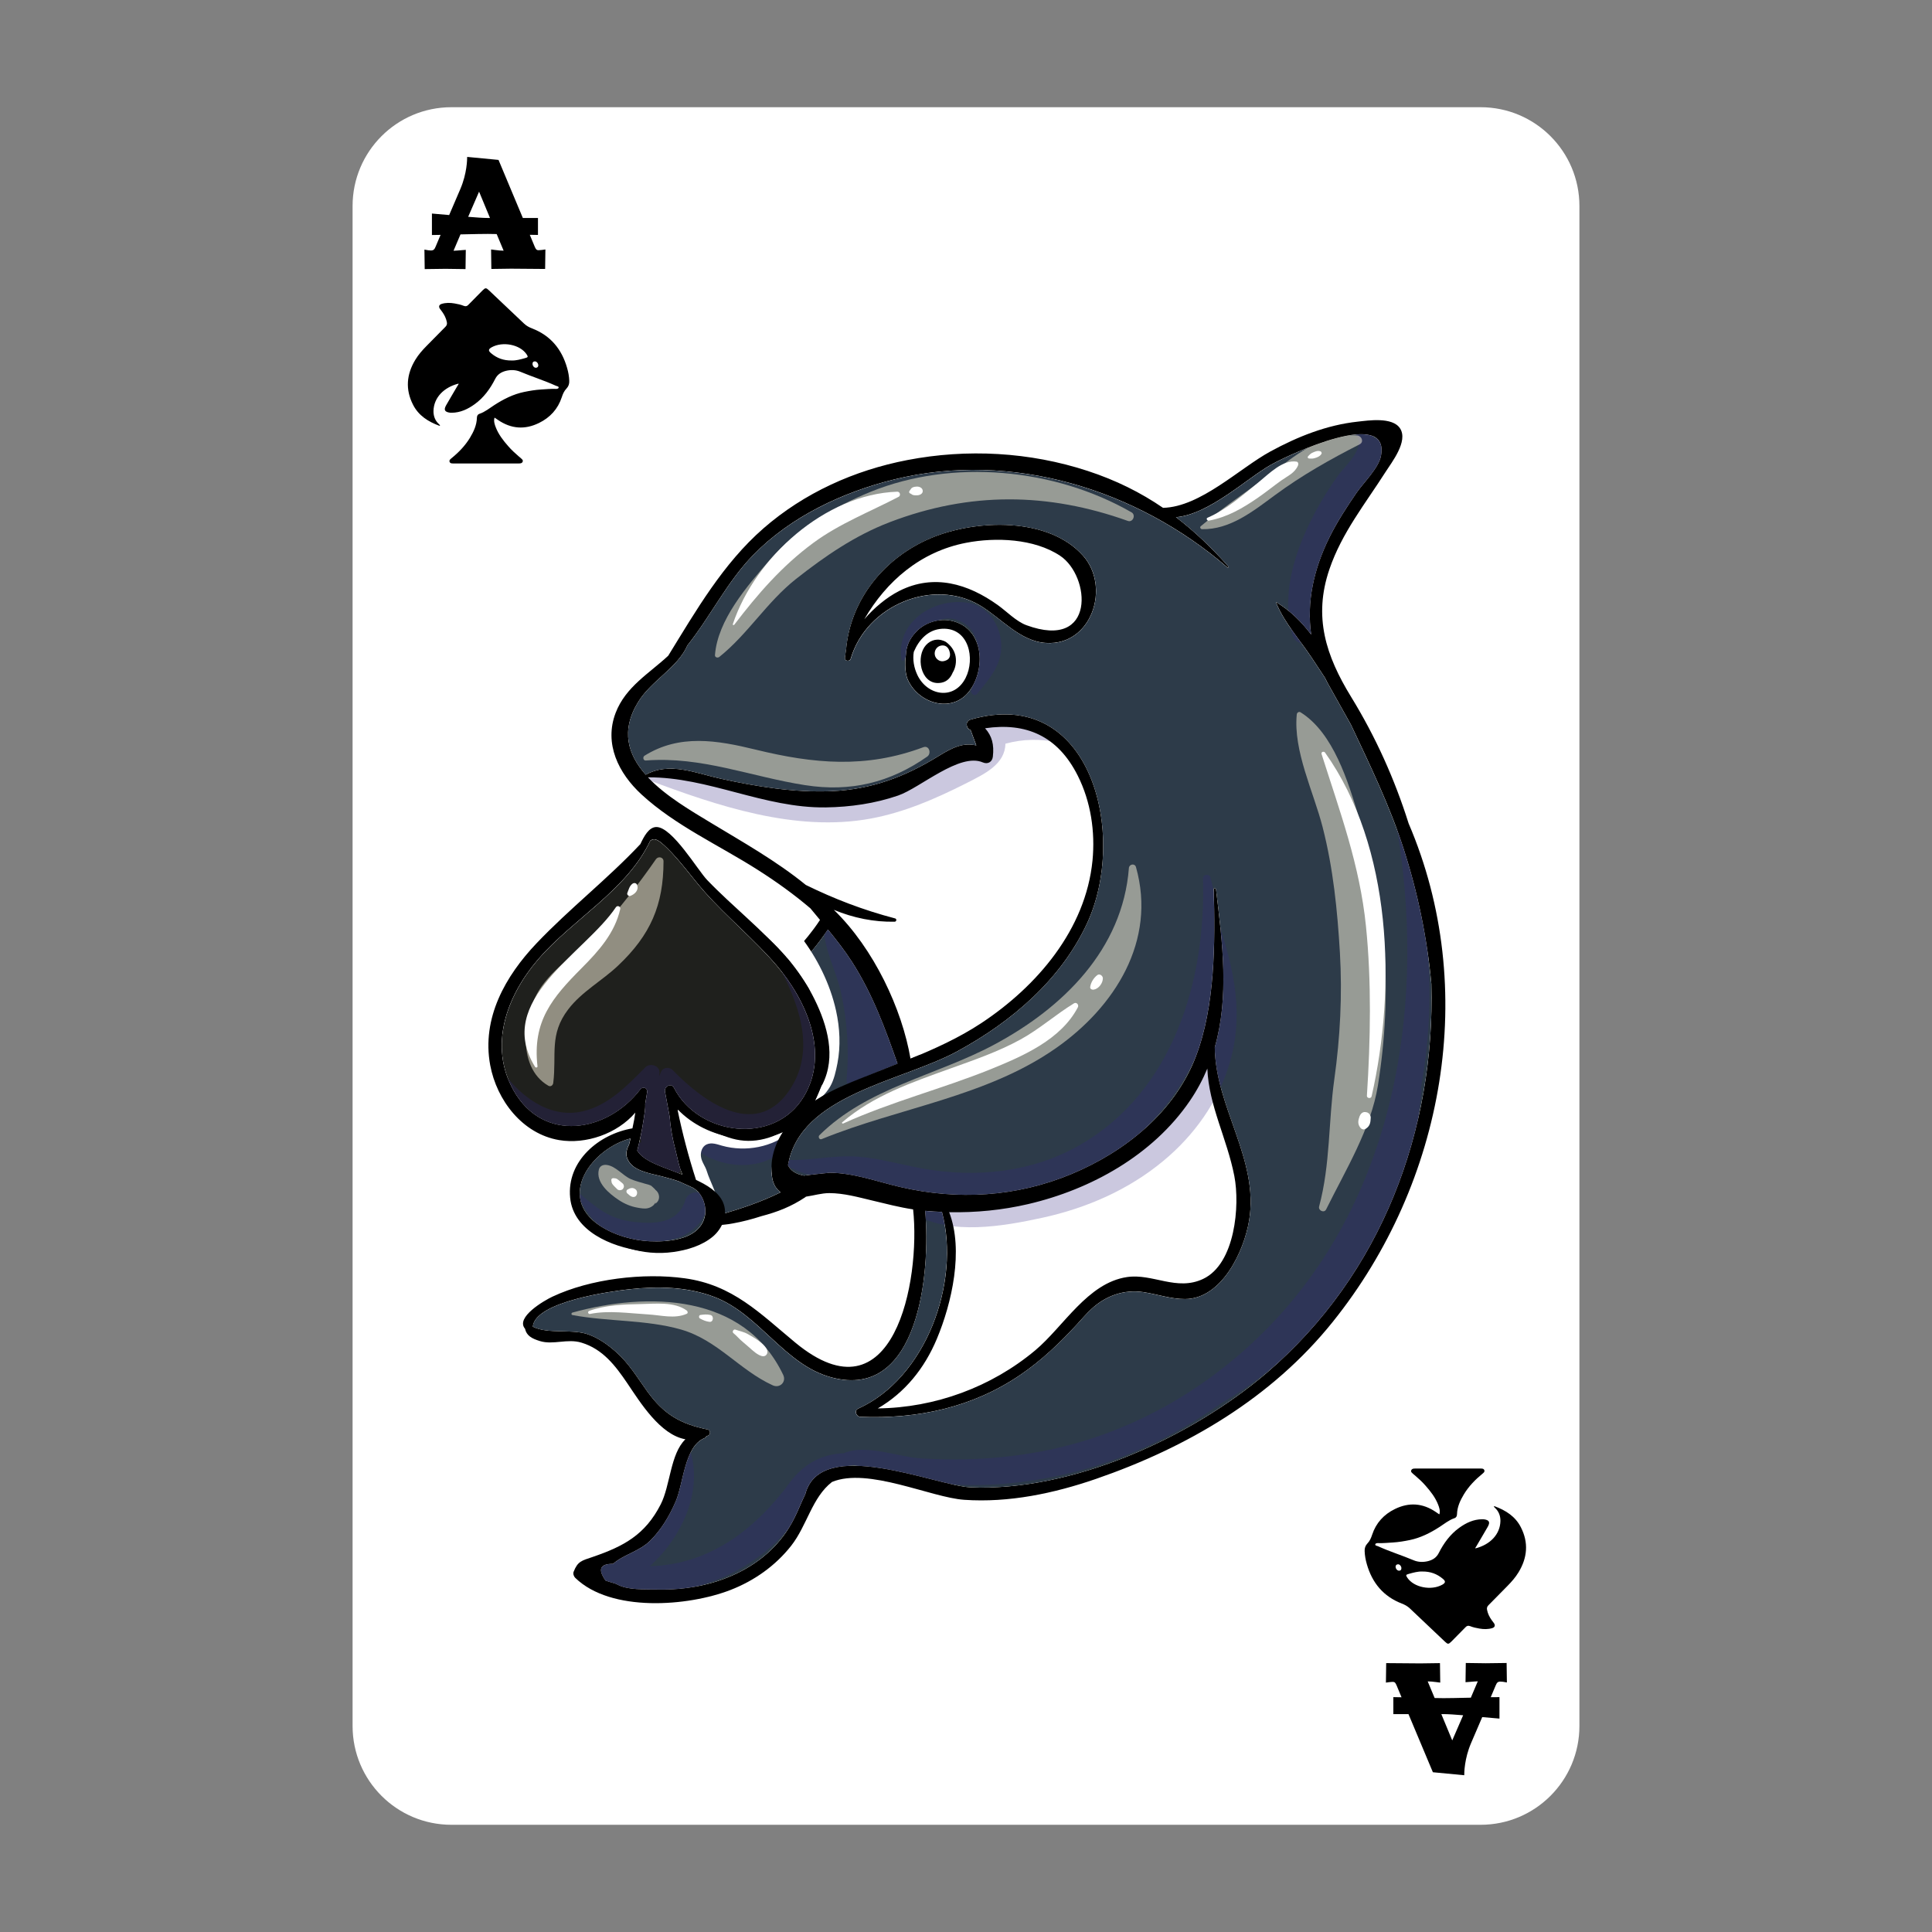 <?xml version="1.0" encoding="utf-8"?>
<!-- Generator: Adobe Illustrator 24.0.1, SVG Export Plug-In . SVG Version: 6.00 Build 0)  -->
<svg version="1.1" xmlns="http://www.w3.org/2000/svg" xmlns:xlink="http://www.w3.org/1999/xlink" x="0px" y="0px"
	 viewBox="0 0 283.46 283.46" style="enable-background:new 0 0 283.46 283.46;" xml:space="preserve">
<rect x="0" y="0" width="283.46" height="283.46" fill="#808080" stroke="none"/>
<style type="text/css">
	.st0{fill:#DBDDD9;}
	.st1{fill:#FFFFFF;}
	.st2{fill:none;stroke:#000000;stroke-width:3;stroke-miterlimit:10;}
	.st3{fill:#E30613;}
	.st4{fill:#894F28;}
	.st5{fill:#3E2215;}
	.st6{fill:#DEB27E;}
	.st7{opacity:0.25;fill:#312783;}
	.st8{opacity:0.53;fill:#F5F0DA;}
	.st9{fill:none;}
	.st10{fill:#EB941E;}
	.st11{fill:#1F201D;}
	.st12{fill:#E2E0DB;}
	.st13{fill:#B7B6B0;}
	.st14{fill:#2FAC66;}
	.st15{fill:#312783;}
	.st16{fill:#E94D2A;}
	.st17{fill:#F5EA61;}
	.st18{fill:#1D71B8;}
	.st19{fill:#2D3B49;}
</style>
<g id="bg">
</g>
<g id="CUT">
</g>
<g id="BACK">
</g>
<g id="ILLUSTRATION">
</g>
<g id="SYMBOLS">
	<g>
		<path class="st1" d="M217.23,267.73h-151c-8.01,0-14.5-6.49-14.5-14.5v-223c0-8.01,6.49-14.5,14.5-14.5h151
			c8.01,0,14.5,6.49,14.5,14.5v223C231.73,261.24,225.24,267.73,217.23,267.73z"/>
		<g>
			<g>
				<g>
					<path class="st19" d="M99.54,163.2c0.32,1.76,0.64,3.52,0.94,5.28c0.51,1.58,1.39,3.19,1.65,4.78c2.03,1.07,3.54,2.53,3.41,5
						c3.15-0.92,6.09-1.89,9-3.33c-2.1-1.49-1.43-5.02,0.14-7.95c0.14-0.29,0.31-0.56,0.48-0.84c-0.5,0.27-1.01,0.52-1.57,0.71
						C108.81,168.55,102.94,166.92,99.54,163.2z"/>
					<path class="st19" d="M119.56,161.72c0.61-0.42,1.23-0.8,1.86-1.13c3.33-1.75,6.81-3.11,10.27-4.51
						c-1.82-5.22-3.66-10.23-6.66-14.92c-1.08-1.69-2.31-3.26-3.57-4.8c-1.36,2.02-2.97,4.09-4.85,5.61
						c1.77,2.29,3.21,4.79,4.05,7.67C121.83,153.59,121.53,158.17,119.56,161.72z"/>
					<path class="st11" d="M94.94,160.27c-0.09,0.57-0.19,1.14-0.28,1.71c0.04,0.76-0.13,1.56-0.24,2.33
						c-0.22,1.52-0.55,3.03-0.93,4.52c0.98,1.65,3.92,2.45,6.66,3.54c-0.53-1.15-0.77-2.6-1.04-3.62c-0.4-1.52-0.74-3.18-0.84-4.83
						c-0.24-1.25-0.47-2.5-0.7-3.75c-0.14-0.76,0.92-1.32,1.31-0.55c3.58,7.02,14.76,8.52,19.07,1.27c3.8-6.39,0.35-14.12-3.98-19.2
						c-3.27-3.84-7.23-7.05-10.59-10.83c-1.85-2.09-3.52-4.5-5.52-6.44c-1.28-1.24-1.82-1.52-2.46-1.06
						c-3.41,7.27-11.39,11.5-16.5,17.47c-4.55,5.32-7.26,12.61-3.54,19.2c4.36,7.72,13.72,6.16,18.58-0.15
						C94.33,159.36,95.04,159.64,94.94,160.27z"/>
					<path class="st1" d="M131.26,135.21c-2.99,0.06-6.08-0.55-8.93-1.74c5.89,5.71,10.01,14.57,11.25,21.85
						c3.56-1.47,7.08-3.05,10.37-5.22c8.2-5.41,15.34-13.73,16.33-23.86c0.42-4.23-0.24-8.63-2.16-12.45
						c-2.95-5.88-7.64-7.84-13.6-6.96c0.99,1.12,1.34,2.38,1.14,4.17c-0.09,0.78-0.75,1.16-1.47,0.84c-3.4-1.47-9.2,3.75-12.43,4.86
						c-3.4,1.17-7.02,1.69-10.61,1.74c-9.06,0.13-17.22-4.46-26.09-4.41c2.58,2.75,6.39,4.95,9.36,6.75
						c4.48,2.71,9.5,5.53,13.8,9.04c4.2,2.07,8.41,3.69,13.1,4.9C131.6,134.81,131.53,135.21,131.26,135.21z"/>
					<path class="st19" d="M101.34,174.12c-0.57-0.26-1.14-0.52-1.72-0.78c-0.73-0.27-1.49-0.45-2.24-0.67
						c-1.42-0.4-3.83-0.7-4.88-1.93c-0.86-1-0.69-1.9-0.21-2.84c0.07-0.29,0.14-0.58,0.21-0.87c-5.61,1.44-11.01,8.57-4.46,12.84
						c2.08,1.36,4.78,2.13,7.26,2.25c1.38,0.07,2.84-0.02,4.19-0.33c1.78-0.41,3.47-1.38,3.9-3.31c0.02-0.08,0.03-0.15,0.04-0.23
						C103.69,176.65,102.88,174.73,101.34,174.12z"/>
					<path class="st19" d="M210.01,144.37c-0.62-6.78-2.01-13.49-4.11-19.95c-2.04-6.28-4.9-12.15-7.68-18.07
						c-1.12-2.02-2.27-4.04-3.41-6.09c-0.16-0.28-0.29-0.56-0.43-0.84c-0.64-0.96-1.28-1.93-1.91-2.89
						c-1.76-2.67-4.01-5.11-5.23-8.08c-0.02-0.04,0.04-0.07,0.07-0.05c1.95,1.16,3.62,2.82,5.07,4.73
						c-0.68-4.76,0.37-9.59,2.66-14.25c1.13-2.3,2.53-4.44,3.98-6.55c1-1.45,3.23-3.62,3.58-5.36c1.47-7.25-13.35-0.33-16.1,1.21
						c-3.51,1.96-9.08,7.31-13.97,7.71c2.71,2.07,5.24,4.47,7.68,7.23c0.08,0.09-0.04,0.21-0.13,0.13
						C166.8,71.8,148.4,66.1,131.18,70.35c-7.56,1.87-15.21,5.48-20.7,11.11c-3.8,3.91-6.25,8.99-9.63,13.23
						c-1.43,3.28-5.27,5.14-7.21,8.28c-2.64,4.27-1.49,7.79,1.09,10.71c3.5-1.93,7.24-0.25,10.99,0.58
						c5.28,1.17,10.81,2.06,16.24,1.83c5.91-0.25,10.79-2.08,15.77-5.17c2.08-1.29,3.62-1.97,5.51-1.54
						c-0.27-0.74-0.54-1.47-0.82-2.21c-0.02-0.02-0.03-0.05-0.05-0.07c-0.65-0.22-0.8-1.27,0.02-1.51
						c17.84-5.16,23.06,17.02,17.1,29.87c-3.86,8.31-11.11,14.47-19.02,18.78c-8.19,4.45-23.09,6.34-24.87,16.73
						c0.35,0.75,1.09,1.31,2.41,1.54c-0.26-0.05,3.87-0.44,3.68-0.44c3.55,0.03,6.92,1.29,10.34,2.09c8.5,1.98,17.09,1.47,25.18-1.9
						c7.88-3.28,15.1-9.06,18.23-17.22c2.85-7.4,2.85-16.7,2.63-24.55c-0.01-0.22,0.3-0.2,0.33,0c0.97,7.9,1.94,15.77-0.18,23.17
						c0.07,8.78,6.52,16.47,5.04,25.4c-0.75,4.54-4.01,11.51-9.4,11.54c-2.06,0.01-4.04-0.7-6.08-1.01
						c-2.88-0.44-5.57,0.53-7.68,2.49c-0.75,0.7-1.41,1.49-2.11,2.24c-2.54,2.74-5.22,5.31-8.32,7.42
						c-7.03,4.78-15.07,6.49-23.46,6.14c-0.58-0.02-0.94-0.91-0.32-1.19c9.92-4.46,15.07-18.48,12.31-28.87
						c-0.83-0.03-1.65-0.08-2.47-0.16c0.81,8.99-0.91,27.86-13.73,24.44c-6.93-1.85-10.57-9.29-17.23-11.82
						c-3.96-1.5-8.35-1.57-12.5-1.11c-2.45,0.27-13.78,1.78-14.11,5.49c2.26,1.15,5.82,0.26,8.21,1.16c1.5,0.57,2.77,1.46,3.96,2.51
						c1.92,1.69,3.14,3.77,4.63,5.83c2.41,3.34,4.83,4.76,8.86,5.59c0.39,0.08,0.46,0.68,0.11,0.86c-0.11,0.06-0.21,0.09-0.32,0.14
						c-0.06,0.11-0.15,0.21-0.27,0.26c-2.93,1.2-3.07,6.64-4.21,9.28c-0.9,2.09-2.09,4.11-3.71,5.73c-1.6,1.6-3.93,2.06-5.49,3.43
						c-1.91-0.02-2.27,0.81-1.08,2.48c0.51,0.15,1.01,0.31,1.52,0.46c1.62,0.97,4.31,0.79,6.21,0.83
						c7.92,0.17,16.25-3.04,19.95-10.45c0.6-1.21,1.07-2.44,1.61-3.52c2.24-8.65,19.19-1.24,24.23-1.02
						c14.86,0.65,32.34-7.26,43.49-16.81C202.77,186.94,210.58,165.74,210.01,144.37z M142.45,101.08
						c-2.43,3.72-7.62,2.32-9.27-1.35c-0.37-0.82-0.48-2.29-0.26-3.72c0.04-0.91,0.32-1.76,0.88-2.55c0.05-0.07,0.1-0.15,0.15-0.21
						c0.07-0.09,0.15-0.18,0.22-0.26c0.03-0.03,0.05-0.06,0.08-0.09c0.1-0.11,0.19-0.22,0.3-0.33c1.29-1.25,3.25-1.85,5.02-1.47
						C144.18,92.07,144.68,97.66,142.45,101.08z M153.5,94.34c-3.82-0.22-6.6-3.64-9.68-5.49c-6.88-4.12-16.7-0.05-19,7.8
						c-0.13,0.45-0.9,0.38-0.84-0.11c0.04-0.41,0.1-0.81,0.16-1.2c0.66-7.46,5.67-13.56,12.57-16.43
						c6.46-2.69,17.15-3.12,22.24,2.68C162.94,86.14,160.19,94.73,153.5,94.34z"/>
					<path class="st1" d="M155.51,81.52c-3.79-2.5-9.45-2.73-13.78-1.89c-6.68,1.3-11.7,5.63-14.93,11.22
						c1.4-1.64,3.26-3.22,5.13-4.16c5.07-2.56,10.1-1.06,14.46,2.08c1.29,0.93,2.7,2.4,4.2,2.95
						C160.85,95.49,160.01,84.49,155.51,81.52z"/>
					<path class="st1" d="M128.79,206.65c8.39-0.1,16.65-3.12,23.11-8.53c4.15-3.48,7.67-9.88,13.45-10.74
						c3.79-0.56,7.27,2.11,11.17,0.27c4.71-2.23,5.43-10.79,4.58-15.09c-1.08-5.5-3.76-10.37-3.96-15.77
						c-0.68,1.62-1.52,3.21-2.59,4.77c-5.43,7.93-14.48,12.96-23.69,15.11c-3.75,0.88-7.7,1.27-11.6,1.19
						c2.15,5.6,0.37,13.37-1.8,18.58C135.64,200.79,132.76,204.34,128.79,206.65z"/>
					<path class="st1" d="M138.23,92.25c-2.05,0.11-3.41,1.62-4.16,3.39c-0.19,1.14,0.02,2.34,0.52,3.38
						c1.44,3.05,5.4,3.77,7.08,0.45C143.11,96.64,142.15,92.05,138.23,92.25z M139.77,98.71c-0.29,0.71-0.8,1.3-1.63,1.46
						c-2.83,0.55-3.78-3.27-2.53-5.19c0.61-0.94,1.68-1.35,2.68-1c0.17,0.04,0.34,0.1,0.49,0.21c0.18,0.12,0.33,0.26,0.47,0.4
						c0.49,0.46,0.83,1.06,0.94,1.73C140.34,97.13,140.21,98,139.77,98.71z"/>
					<path class="st1" d="M139.58,91.08c-1.76-0.38-3.73,0.22-5.02,1.47c-0.11,0.11-0.2,0.22-0.3,0.33
						c-0.03,0.03-0.06,0.06-0.08,0.09c-0.08,0.09-0.15,0.17-0.22,0.26c-0.05,0.07-0.1,0.14-0.15,0.21
						c-0.56,0.79-0.84,1.64-0.88,2.55c-0.21,1.43-0.1,2.91,0.26,3.72c1.65,3.68,6.84,5.07,9.27,1.35
						C144.68,97.66,144.18,92.07,139.58,91.08z M141.67,99.47c-1.69,3.32-5.64,2.61-7.08-0.45c-0.49-1.04-0.71-2.24-0.52-3.38
						c0.75-1.78,2.11-3.28,4.16-3.39C142.15,92.05,143.11,96.64,141.67,99.47z"/>
					<path class="st1" d="M139.25,94.58c-0.14-0.14-0.29-0.27-0.47-0.4c-0.15-0.1-0.32-0.16-0.49-0.21c-1-0.35-2.07,0.07-2.68,1
						c-1.25,1.92-0.3,5.74,2.53,5.19c0.83-0.16,1.34-0.75,1.63-1.46c0.44-0.71,0.57-1.58,0.43-2.4
						C140.08,95.65,139.74,95.04,139.25,94.58z"/>
					<path class="st1" d="M206.67,120.81c-2.05-6.49-4.81-12.65-8.44-18.57c-3.68-6-5.57-11.71-3.18-18.72
						c1.82-5.35,5.25-9.59,8.24-14.28c0.89-1.4,3.35-4.49,2.13-6.38c-1.11-1.73-4.71-1.16-6.19-1c-4.56,0.49-8.84,2.2-12.84,4.38
						c-4.51,2.45-10.26,8.14-15.75,8.27c-3.3-2.26-6.92-4.06-11.07-5.42c-8.49-2.78-17.69-3.28-26.45-1.59
						c-7.78,1.5-15.13,4.81-21.12,10.03c-5.92,5.17-9.87,12.04-13.96,18.68c-2.8,2.6-6.24,4.55-7.71,8.37
						c-1.74,4.54,0.42,8.88,3.8,11.99c4.94,4.55,11.37,7.44,16.99,11.02c2.84,1.8,5.39,3.65,7.78,5.68c0.47,0.57,0.94,1.13,1.41,1.7
						c-0.27,0.41-0.55,0.82-0.84,1.21c-0.08,0.11-0.16,0.22-0.25,0.33c-0.43,0.57-0.88,1.14-1.35,1.68
						c-0.75,0.85-1.59,1.61-2.39,2.41c-3.54-4.14-8.03-7.63-11.73-11.49c-1.39-1.45-5.11-7.77-7.44-7.77
						c-1.12,0-1.84,1.41-2.36,2.51c-4.84,5.15-10.34,9.41-15.22,14.54c-4.59,4.82-8.08,10.99-6.81,17.88
						c0.96,5.16,4.73,10.08,10.1,11c3.93,0.67,8.55-0.93,11.19-4.03c-0.05,0.34-0.1,0.69-0.16,1.02c-0.08,0.43-0.17,0.86-0.26,1.29
						c-4.89,0.83-9.67,4.77-9.14,10.18c0.47,4.91,6.1,7.21,10.38,7.79c3.37,0.46,9.67,0.07,11.17-3.74
						c0.38-0.03,0.76-0.06,1.14-0.11c0.39-0.04,0.78-0.09,1.17-0.17c1.41-0.25,2.82-0.62,4.21-1.07c2.33-0.61,4.35-1.39,6.42-2.77
						c0.04-0.03,0.08-0.06,0.11-0.09c1.13-0.16,2.28-0.52,3.43-0.52c2.14,0.01,4.2,0.59,6.26,1.08c2,0.48,4,1,6.03,1.31
						c1.13,10.46-2.86,31.47-17.29,19.54c-5.22-4.32-9.16-8.45-16.21-9.43c-6.05-0.84-13.84,0.07-19.41,2.69
						c-1.22,0.57-5.47,3.04-4.03,4.71c0.22,0.99,0.94,1.43,2.19,1.81c1.95,0.6,4.01-0.4,6.09,0.23c3.12,0.94,4.98,3.38,6.72,5.95
						c1.92,2.84,4.83,7.57,8.53,8.23c-2.23,2.16-2.2,6.77-3.63,9.56c-2.28,4.46-5.42,6.14-9.97,7.7c-1.61,0.55-2.19,0.62-2.8,2.18
						c-0.11,0.29,0.02,0.67,0.23,0.88c5.24,5.11,16.57,4.2,22.78,1.79c3.48-1.35,6.6-3.55,8.91-6.49c2.34-2.98,3.05-7.08,5.99-9.36
						c5.28-2.19,14.52,2.29,19.41,2.62c6.55,0.45,13.14-0.94,19.3-3.06c13.42-4.63,25.81-11.89,34.76-23.05
						C211.96,173.5,217.05,145.03,206.67,120.81z M118.23,129.84c-4.3-3.51-9.32-6.33-13.8-9.04c-2.97-1.8-6.78-4-9.36-6.75
						c8.87-0.06,17.03,4.54,26.09,4.41c3.59-0.05,7.21-0.57,10.61-1.74c3.23-1.11,9.03-6.34,12.43-4.86
						c0.72,0.31,1.38-0.06,1.47-0.84c0.21-1.79-0.14-3.05-1.14-4.17c5.96-0.88,10.65,1.08,13.6,6.96c1.92,3.82,2.57,8.22,2.16,12.45
						c-1,10.12-8.14,18.45-16.33,23.86c-3.29,2.17-6.81,3.75-10.37,5.22c-1.24-7.28-5.36-16.14-11.25-21.85
						c2.85,1.19,5.94,1.81,8.93,1.74c0.27-0.01,0.33-0.41,0.06-0.48C126.64,133.52,122.43,131.9,118.23,129.84z M121.47,136.37
						c1.26,1.54,2.49,3.11,3.57,4.8c3,4.7,4.83,9.71,6.66,14.92c-3.46,1.39-6.94,2.75-10.27,4.51c-0.62,0.33-1.25,0.71-1.86,1.13
						c1.97-3.55,2.26-8.14,1.11-12.08c-0.84-2.88-2.29-5.38-4.05-7.67C118.51,140.46,120.11,138.39,121.47,136.37z M75.36,160.01
						c-3.72-6.59-1.01-13.89,3.54-19.2c5.11-5.97,13.09-10.2,16.5-17.47c0.64-0.46,1.18-0.18,2.46,1.06c2,1.94,3.67,4.35,5.52,6.44
						c3.35,3.78,7.31,6.99,10.59,10.83c4.33,5.09,7.79,12.81,3.98,19.2c-4.31,7.25-15.49,5.75-19.07-1.27
						c-0.39-0.77-1.45-0.2-1.31,0.55c0.23,1.25,0.46,2.5,0.7,3.75c0.11,1.65,0.44,3.31,0.84,4.83c0.27,1.02,0.5,2.47,1.04,3.62
						c-2.74-1.09-5.68-1.89-6.66-3.54c0.38-1.49,0.71-3,0.93-4.52c0.11-0.77,0.28-1.56,0.24-2.33c0.09-0.57,0.19-1.13,0.28-1.71
						c0.1-0.63-0.61-0.91-0.99-0.42C89.09,166.17,79.72,167.72,75.36,160.01z M103.45,178.25c-0.01,0.08-0.03,0.16-0.04,0.23
						c-0.43,1.93-2.12,2.9-3.9,3.31c-1.35,0.31-2.81,0.4-4.19,0.33c-2.48-0.12-5.18-0.89-7.26-2.25c-6.55-4.28-1.15-11.4,4.46-12.84
						c-0.07,0.29-0.14,0.58-0.21,0.87c-0.48,0.93-0.65,1.83,0.21,2.84c1.05,1.23,3.46,1.53,4.88,1.93c0.75,0.21,1.51,0.39,2.24,0.67
						c0.57,0.26,1.14,0.52,1.72,0.78C102.88,174.73,103.69,176.65,103.45,178.25z M114.69,166.98c-1.57,2.93-2.24,6.46-0.14,7.95
						c-2.91,1.44-5.85,2.41-9,3.33c0.13-2.47-1.39-3.93-3.41-5c-0.26-1.6-1.14-3.21-1.65-4.78c-0.3-1.76-0.62-3.52-0.94-5.28
						c3.4,3.72,9.27,5.35,14.05,3.66c0.56-0.2,1.08-0.45,1.57-0.71C114.99,166.42,114.83,166.69,114.69,166.98z M185.87,201.41
						c-11.16,9.55-28.63,17.46-43.49,16.81c-5.03-0.22-21.98-7.63-24.23,1.02c-0.54,1.08-1,2.31-1.61,3.52
						c-3.7,7.41-12.03,10.63-19.95,10.45c-1.9-0.04-4.59,0.14-6.21-0.83c-0.51-0.15-1.01-0.31-1.52-0.46
						c-1.19-1.67-0.83-2.49,1.08-2.48c1.56-1.37,3.89-1.83,5.49-3.43c1.62-1.62,2.81-3.64,3.71-5.73c1.14-2.65,1.28-8.09,4.21-9.28
						c0.12-0.05,0.22-0.15,0.27-0.26c0.11-0.05,0.21-0.08,0.32-0.14c0.35-0.18,0.28-0.78-0.11-0.86c-4.03-0.82-6.45-2.25-8.86-5.59
						c-1.49-2.06-2.7-4.14-4.63-5.83c-1.19-1.05-2.46-1.95-3.96-2.51c-2.39-0.9-5.94-0.01-8.21-1.16
						c0.32-3.71,11.66-5.22,14.11-5.49c4.15-0.46,8.54-0.4,12.5,1.11c6.66,2.53,10.3,9.97,17.23,11.82
						c12.82,3.42,14.54-15.45,13.73-24.44c0.82,0.08,1.64,0.12,2.47,0.16c2.76,10.39-2.39,24.42-12.31,28.87
						c-0.62,0.28-0.26,1.16,0.32,1.19c8.39,0.35,16.43-1.36,23.46-6.14c3.1-2.1,5.78-4.67,8.32-7.42c0.69-0.75,1.36-1.54,2.11-2.24
						c2.1-1.96,4.8-2.93,7.68-2.49c2.03,0.31,4.02,1.02,6.08,1.01c5.39-0.03,8.65-7,9.4-11.54c1.48-8.93-4.97-16.62-5.04-25.4
						c2.12-7.4,1.14-15.27,0.18-23.17c-0.02-0.2-0.33-0.22-0.33,0c0.22,7.85,0.21,17.15-2.63,24.55
						c-3.14,8.16-10.35,13.93-18.23,17.22c-8.09,3.37-16.68,3.88-25.18,1.9c-3.42-0.8-6.78-2.06-10.34-2.09
						c0.19,0-3.94,0.4-3.68,0.44c-1.32-0.23-2.06-0.79-2.41-1.54c1.78-10.39,16.68-12.27,24.87-16.73
						c7.92-4.31,15.17-10.47,19.02-18.78c5.96-12.84,0.74-35.03-17.1-29.87c-0.82,0.24-0.67,1.29-0.02,1.51
						c0.02,0.02,0.02,0.05,0.05,0.07c0.27,0.74,0.54,1.47,0.82,2.21c-1.89-0.44-3.43,0.25-5.51,1.54
						c-4.98,3.08-9.86,4.92-15.77,5.17c-5.43,0.23-10.95-0.67-16.24-1.83c-3.75-0.83-7.49-2.51-10.99-0.58
						c-2.59-2.92-3.73-6.44-1.09-10.71c1.94-3.14,5.78-5,7.21-8.28c3.38-4.24,5.82-9.32,9.63-13.23c5.48-5.64,13.14-9.25,20.7-11.11
						c17.23-4.25,35.63,1.45,48.89,12.9c0.09,0.08,0.21-0.04,0.13-0.13c-2.45-2.77-4.97-5.16-7.68-7.23
						c4.89-0.41,10.46-5.75,13.97-7.71c2.75-1.54,17.57-8.47,16.1-1.21c-0.35,1.74-2.58,3.91-3.58,5.36
						c-1.45,2.11-2.84,4.25-3.98,6.55c-2.3,4.65-3.35,9.49-2.66,14.25c-1.45-1.91-3.13-3.56-5.07-4.73
						c-0.03-0.02-0.09,0.01-0.07,0.05c1.22,2.97,3.47,5.41,5.23,8.08c0.64,0.96,1.28,1.93,1.91,2.89c0.14,0.28,0.28,0.56,0.43,0.84
						c1.15,2.05,2.29,4.07,3.41,6.09c2.79,5.92,5.64,11.79,7.68,18.07c2.1,6.46,3.49,13.18,4.11,19.95
						C210.58,165.74,202.77,186.94,185.87,201.41z M139.26,177.85c3.9,0.08,7.84-0.31,11.6-1.19c9.21-2.15,18.26-7.18,23.69-15.11
						c1.07-1.56,1.91-3.15,2.59-4.77c0.2,5.4,2.89,10.27,3.96,15.77c0.84,4.31,0.13,12.87-4.58,15.09
						c-3.89,1.84-7.38-0.83-11.17-0.27c-5.78,0.86-9.3,7.26-13.45,10.74c-6.46,5.41-14.71,8.43-23.11,8.53
						c3.97-2.31,6.85-5.86,8.67-10.22C139.64,191.22,141.42,183.44,139.26,177.85z"/>
					<path class="st1" d="M136.71,78.91c-6.9,2.87-11.91,8.98-12.57,16.43c-0.06,0.39-0.12,0.79-0.16,1.2
						c-0.05,0.49,0.71,0.56,0.84,0.11c2.3-7.85,12.12-11.92,19-7.8c3.08,1.84,5.86,5.27,9.68,5.49c6.69,0.39,9.45-8.2,5.45-12.75
						C153.85,75.79,143.16,76.22,136.71,78.91z M150.6,91.73c-1.5-0.55-2.91-2.03-4.2-2.95c-4.37-3.14-9.4-4.64-14.46-2.08
						c-1.87,0.95-3.74,2.52-5.13,4.16c3.23-5.59,8.26-9.93,14.93-11.22c4.34-0.84,9.99-0.62,13.78,1.89
						C160.01,84.49,160.85,95.49,150.6,91.73z"/>
				</g>
				<path class="st7" d="M132.17,154.37c-2.66-5.38-4.25-10.89-7.57-15.94c-0.42-0.63-1.06-0.72-1.57-0.5
					c-0.52-0.86-1.12-1.63-1.88-2.22c-0.1-0.08-0.26-0.04-0.27,0.11c-0.1,3.28,1.79,6.54,2.5,9.76c0.94,4.26,1.22,8.47,0.83,12.81
					c-0.09,1.03,1.15,1.53,1.94,1.11c1.81-0.96,3.53-2.01,5.41-2.83C132.44,156.29,132.54,155.11,132.17,154.37z"/>
				<path class="st7" d="M114.93,142.49c-0.09-0.12-0.27-0.02-0.2,0.12c2.77,5.53,4.89,11.95,0.97,17.52
					c-5.06,7.18-12.84,1.19-17.02-3.15c-0.44-0.45-1.37-0.41-1.66,0.21c-0.1,0.23-0.2,0.46-0.31,0.69c0.02-0.15,0.03-0.29,0.05-0.44
					c0.12-1.08-1.38-1.55-2.07-0.86c-2.66,2.68-5.4,5.6-9.24,6.48c-4.98,1.14-9.46-2.46-12.07-6.37c-0.17-0.25-0.64-0.1-0.51,0.22
					c1.79,4.59,3.76,8.41,9.19,9c4.68,0.51,8.81-1.86,12.04-5.04c-0.09,1.24-0.17,2.48-0.26,3.72c-0.07,0.14-0.11,0.3-0.1,0.5
					c0.01,0.24,0.01,0.48,0.02,0.71c0.01,0.21,0.06,0.37,0.14,0.51c0.05,0.41,0.11,0.82,0.16,1.22c0.01,0.04,0.03,0.08,0.03,0.12
					c-0.22-0.06-0.44-0.09-0.71-0.08c-0.09,0-0.15,0.07-0.16,0.16c-0.07,2.36,3.38,3.88,5.2,4.54c1.22,0.44,1.91-1.01,1.5-1.95
					c-0.87-2.02-1.4-4.16-1.52-6.36c-0.07-1.23,0-2.47-0.2-3.67c3.11,4.48,8.89,7.26,14.06,5.91c-0.1,0.04-0.2,0.08-0.3,0.15
					c-2.8,1.74-6.61,0.42-9.22-1.1c-1.26-0.74-2.61-2.73-4.2-2.35c-0.11,0.03-0.14,0.17-0.07,0.25c0.7,0.7,0.96,2.53,1.6,3.41
					c0.99,1.36,2.4,2.5,3.9,3.23c3.05,1.48,6.97,1.63,9.88-0.2c1.78-1.12,0.58-3.73-1.13-3.52c1.26-0.39,2.49-1.04,3.61-1.98
					C123.31,158.26,119.31,148.53,114.93,142.49z"/>
				<path class="st7" d="M100.53,176.14c-1.06,3.4-4.52,3.46-7.48,3.14c-3.73-0.4-5.66-2.2-8.38-4.47c-0.1-0.08-0.23,0.02-0.17,0.13
					c2.19,4.55,4.67,6.85,9.76,7.22c4.17,0.3,8.24-0.81,9.6-5.1C104.53,174.94,101.19,174.02,100.53,176.14z"/>
				<path class="st7" d="M178.92,135.73c-0.24-2.29-0.69-4.61-1.33-6.99c-0.16-0.6-1.11-0.49-1.09,0.15
					c0.46,14.9-4.36,31.21-18.01,39.07c-7.08,4.08-15.36,4.91-23.31,3.45c-3.11-0.57-6.17-1.47-9.33-1.71
					c-3.67-0.28-7.2,0.72-10.83,0.43c-0.32-0.03-0.39,0.42-0.15,0.57c3.35,2.11,6.69,2.16,10.48,2.72
					c4.56,0.67,8.98,2.06,13.58,2.48c0.9,0.08,1.81,0.13,2.72,0.15c-2.66,0.29-5.24,0.78-7.46,1.95c-0.05,0.03-0.04,0.1,0,0.12
					c5.24,3.17,13.02,1.79,18.73,0.55c6.48-1.41,12.64-4.09,17.76-8.34c4.52-3.75,8.04-8.65,9.72-14.31
					C182.51,148.9,181.1,142.54,178.92,135.73z M166.51,168.63c-4.42,3.21-9.57,5.17-14.88,6.3c3.82-0.96,7.48-2.53,10.77-4.73
					c6.18-4.14,10.99-10.11,13.9-16.94c0.4-0.94,0.75-1.87,1.06-2.8C176.04,157.51,173,163.92,166.51,168.63z"/>
				<path class="st7" d="M208.44,159.74c2.43-12.94,1.44-26.52-3.1-39.38c-0.12-0.35-0.62-0.21-0.56,0.15
					c4.6,25.94,0.33,54.62-18.59,74.12c-8.45,8.7-19.12,15.04-30.97,17.8c-6.64,1.55-13.69,1.99-20.49,1.51
					c-2.74-0.19-7.96-2.13-10.93-0.72c-2.97,0.11-5.74,1.34-7.9,4.27c-5.26,7.15-12.02,12.08-20.55,12.3
					c4.86-4.41,8.01-11.4,5.7-17.6c-0.06-0.17-0.33-0.2-0.38,0c-1.7,7.85-4.39,13.84-12.11,17.38c-1.52,0.7-1.15,3.33,0.48,3.64
					c7.58,1.43,15.35,0.02,21.73-4.43c2.95-2.05,5.18-4.6,7.28-7.49c1.09-1.49,2.1-3.32,3.49-4.56c1.19-1.05,2.44-1.59,3.72-1.81
					c1.33,0.31,2.7,0.99,3.86,1.28c1.96,0.51,4.04,0.81,6.04,1.11c3.34,0.5,6.76,0.68,10.14,0.52c6.43-0.31,12.87-1.67,18.89-3.94
					c5.34-2.02,10.4-4.75,15.06-8.06c6.54-3.79,12.35-9.13,16.85-14.82c3.59-4.54,6.65-9.47,9.05-14.74
					c2.39-5.25,2.75-10.66,3.42-16.31C208.58,159.84,208.52,159.78,208.44,159.74z"/>
				<path class="st7" d="M155.5,108.69c-3.06-2.82-6.29-3.47-10.29-2.48c-0.72,0.18-1.27,0.92-1.26,1.66
					c0.03,3.35-9.42,6.3-11.97,7.17c-4.39,1.49-9.1,2.08-13.73,1.9c-7.6-0.3-15.7-4.38-23.26-2.81c-0.14,0.03-0.11,0.21,0,0.26
					c10.26,3.85,21.72,7.74,32.76,5.71c4.92-0.91,9.47-2.89,13.91-5.13c2.88-1.45,5.78-2.84,5.86-5.86
					c2.58-0.69,5.15-0.75,7.81-0.14C155.49,108.98,155.62,108.8,155.5,108.69z"/>
				<path class="st7" d="M146.85,93.9c-0.39-2.81-2.31-5.17-5.21-5.51c-4.87-0.57-10.28,3-9.36,8.43c0.03,0.16,0.25,0.16,0.33,0.04
					c1.69-2.57,4.16-7.42,8.1-5.8c4.08,1.68,2.74,6.98,1.77,10.25c-0.14,0.47,0.52,0.91,0.86,0.5
					C145.31,99.47,147.3,97.15,146.85,93.9z"/>
				<path class="st7" d="M203.83,64.52c-0.06-0.62-0.69-1.11-1.29-0.74c-0.29,0.18-0.58,0.38-0.86,0.6
					c-0.35-0.93-1.19-1.41-2.72-0.62c-0.02,0.01-0.03,0.04-0.01,0.05c1.48,1.99-1.59,4.46-2.72,6.07c-1.88,2.67-3.54,5.52-4.84,8.52
					c-2.02,4.67-3.16,9.74-1.79,14.75c0.54,1.95,3.54,1.57,3.54-0.48c0-6.2,1.99-12.46,5.06-17.81
					C199.98,71.75,204.22,68.3,203.83,64.52z"/>
				<path class="st8" d="M166.02,75.17c-11.29-6.48-26.24-7.89-38.27-3.02c-5.54,2.25-11,5.57-14.93,10.13
					c-3.24,3.76-7.53,8.69-7.92,13.83c-0.03,0.36,0.41,0.45,0.64,0.27c4.17-3.33,6.95-8.03,11.23-11.42
					c4.25-3.35,8.68-6.4,13.78-8.35c11.75-4.49,23.21-4.37,34.93-0.18C166.23,76.69,166.68,75.55,166.02,75.17z"/>
				<path class="st8" d="M199.15,63.9c-4.42-0.38-7.92,1.98-11.33,4.59c-3.82,2.93-7.99,5.62-11.65,8.72
					c-0.17,0.15-0.03,0.42,0.18,0.43c4.13,0.09,7.55-2.67,10.72-5c3.98-2.93,8.03-5.21,12.42-7.45
					C200.16,64.84,199.77,63.95,199.15,63.9z"/>
				<path class="st8" d="M203.1,138.95c-0.46-6.44-1.88-12.89-3.74-19.07c-1.56-5.18-3.71-12.35-8.54-15.37
					c-0.26-0.16-0.54,0.06-0.56,0.32c-0.53,5.35,2.47,11.36,3.79,16.51c1.56,6.07,2.17,12.21,2.54,18.45
					c0.36,6.21,0.04,12.39-0.82,18.55c-0.88,6.26-0.57,12.47-2.23,18.67c-0.16,0.6,0.74,1.02,1.03,0.43
					c2.84-5.76,6.57-11.79,7.6-18.21C203.24,152.56,203.59,145.69,203.1,138.95z"/>
				<path class="st8" d="M166.67,127.22c-0.17-0.6-1-0.44-1.04,0.14c-0.92,11.92-9.65,20.5-19.77,25.91
					c-8.56,4.58-18.61,6.32-25.64,13.29c-0.23,0.23,0,0.71,0.33,0.57c11.35-4.63,24.16-6.19,34.38-13.35
					C163.53,147.76,169.73,138.07,166.67,127.22z"/>
				<path class="st8" d="M114.91,201.72c-5.71-11.97-19.9-12.19-30.93-9.14c-0.17,0.05-0.19,0.33,0,0.36
					c5.24,0.99,10.84,0.66,15.95,2.13c5.36,1.55,8.54,5.94,13.44,8.18C114.4,203.73,115.41,202.77,114.91,201.72z"/>
				<path class="st8" d="M96.12,174.55c0.26,0.17-0.53-0.55-0.55-0.56c-0.24-0.15-0.55-0.21-0.83-0.29c-0.73-0.22-1.48-0.4-2.18-0.7
					c-1.21-0.53-2.2-1.9-3.53-2.08c-0.5-0.07-1.01,0.11-1.16,0.66c-0.5,1.91,1.52,3.56,2.92,4.49c0.85,0.56,1.76,0.95,2.77,1.12
					c0.5,0.09,1.08,0.2,1.58,0.05c0.3-0.08,0.56-0.24,0.78-0.45c0.29-0.43,0.35-0.49,0.19-0.17
					C96.94,176.16,96.84,175.02,96.12,174.55z"/>
				<path class="st8" d="M96.24,126.06c-2.42,3.5-5.44,7.39-8.34,10.53c-2.63,2.85-6.11,4.9-8.4,8.07
					c-2.77,3.84-3.85,11.88,0.96,14.64c0.34,0.19,0.66-0.06,0.71-0.4c0.52-4.16-0.63-7.1,2.2-10.81c2.01-2.63,4.98-4.19,7.35-6.45
					c4.71-4.47,6.63-8.84,6.63-15.27C97.35,125.74,96.57,125.59,96.24,126.06z"/>
				<path class="st8" d="M135.47,109.63c-8.42,3.15-16.08,2.44-24.62,0.35c-5.65-1.38-11.16-2.31-16.29,0.9
					c-0.29,0.18-0.2,0.73,0.19,0.7c8.19-0.64,15.45,2.39,23.39,3.62c6.64,1.03,12.44-0.36,17.91-4.2
					C136.69,110.55,136.33,109.31,135.47,109.63z"/>
				<path class="st1" d="M131.65,72.14c-10.58,0.36-20.86,9.64-24.13,19.43c-0.05,0.14,0.14,0.19,0.21,0.09
					c3.43-4.5,7.02-8.64,11.6-12.01c3.85-2.84,8.31-4.56,12.52-6.76C132.2,72.7,132.04,72.13,131.65,72.14z"/>
				<path class="st1" d="M134.51,71.39c-0.21,0.01-0.45,0.04-0.64,0.14c-0.23,0.12-0.25,0.3-0.42,0.48
					c-0.12,0.13-0.07,0.35,0.1,0.39c0.14,0.04,0.24,0.18,0.39,0.22c0.19,0.06,0.46,0.06,0.65,0.05c0.38-0.02,0.84-0.24,0.79-0.69
					C135.33,71.56,134.89,71.38,134.51,71.39z"/>
				<path class="st1" d="M190.22,67.73c-2.01-0.31-4.01,1.76-5.49,2.96c-2.41,1.95-4.68,4.02-7.56,5.27
					c-0.26,0.11-0.06,0.47,0.18,0.43c2.75-0.52,4.95-1.81,7.23-3.38c1.16-0.8,2.25-1.69,3.4-2.51c0.98-0.7,1.97-1.08,2.46-2.2
					C190.53,68.09,190.49,67.77,190.22,67.73z"/>
				<path class="st1" d="M193.7,66.2c-0.37-0.1-0.64,0.01-0.98,0.15c-0.39,0.15-0.52,0.3-0.8,0.6c-0.12,0.12-0.03,0.31,0.13,0.32
					c0.45,0.03,0.65,0.03,1.08-0.13c0.32-0.13,0.55-0.23,0.74-0.53C193.97,66.46,193.87,66.25,193.7,66.2z"/>
				<path class="st1" d="M194.41,110.42c-0.17-0.24-0.62-0.11-0.51,0.22c2.7,8.49,5.6,16.27,6.51,25.23
					c0.83,8.12,0.67,16.75,0.14,24.89c-0.03,0.39,0.6,0.48,0.69,0.09C204.87,144.93,204.27,124.28,194.41,110.42z"/>
				<path class="st1" d="M200.5,163.19c-0.06-0.01-0.12-0.02-0.18-0.03c-0.01,0-0.02,0-0.04,0c-0.38-0.04-0.68,0.29-0.8,0.61
					c-0.22,0.61-0.32,1.1,0.08,1.65c0.18,0.25,0.5,0.38,0.79,0.21c0.65-0.4,0.73-0.91,0.76-1.63
					C201.13,163.64,200.85,163.26,200.5,163.19z"/>
				<path class="st1" d="M157.57,147.21c-2.7,1.65-5.05,3.77-7.84,5.3c-3.28,1.8-6.81,3.01-10.32,4.27
					c-5.62,2.03-11.25,3.94-15.84,7.88c-0.11,0.09,0.03,0.23,0.14,0.18c7.07-3.21,14.53-5.09,21.7-7.99
					c4.72-1.92,10.27-4.34,12.73-9.06C158.33,147.43,157.95,146.98,157.57,147.21z"/>
				<path class="st1" d="M161,143.06c-0.54,0.41-0.96,1.09-1.05,1.76c-0.04,0.29,0.28,0.41,0.5,0.38c0.73-0.1,1.37-0.95,1.36-1.68
					C161.8,143.16,161.34,142.81,161,143.06z"/>
				<path class="st1" d="M91,133.38c0.09-0.39-0.42-0.6-0.64-0.27c-4.55,6.79-17.92,13.64-11.85,23.43c0.09,0.14,0.37,0.1,0.35-0.09
					c-0.76-6.62,2.15-10.06,6.52-14.45C87.85,139.52,90.2,136.89,91,133.38z"/>
				<path class="st1" d="M93.49,129.86c-0.11-0.32-0.46-0.38-0.71-0.19c-0.44,0.34-0.54,0.86-0.74,1.35
					c-0.1,0.24,0.2,0.52,0.43,0.43C93.14,131.2,93.74,130.63,93.49,129.86z"/>
				<path class="st1" d="M91.36,173.64c-0.25-0.2-0.5-0.44-0.76-0.62c-0.21-0.15-0.4-0.15-0.65-0.16c-0.13,0-0.27,0.12-0.26,0.26
					c0.02,0.25,0.03,0.43,0.18,0.63c0.19,0.26,0.45,0.48,0.67,0.71c0.18,0.2,0.48,0.21,0.71,0.09c0.16-0.08,0.2-0.19,0.27-0.35
					C91.58,174.03,91.5,173.75,91.36,173.64z"/>
				<path class="st1" d="M93.21,174.47c-0.39-0.28-0.74-0.17-1.13,0.05c-0.25,0.14-0.2,0.46,0,0.61c0.26,0.19,0.33,0.35,0.66,0.46
					C93.44,175.81,93.74,174.85,93.21,174.47z"/>
				<path class="st1" d="M100.76,192.28c-1.82-1.33-4.58-0.99-6.76-0.95c-2.47,0.04-5.21,0.15-7.55,1c-0.28,0.1-0.17,0.51,0.12,0.45
					c2.72-0.56,5.77-0.09,8.53,0.07c1.92,0.11,3.86,0.69,5.65-0.09C100.97,192.67,100.91,192.39,100.76,192.28z"/>
				<path class="st1" d="M104.23,192.93c-0.52-0.12-0.95-0.07-1.47,0c-0.24,0.03-0.26,0.41-0.07,0.51c0.48,0.26,0.86,0.43,1.4,0.5
					C104.67,194.02,104.79,193.06,104.23,192.93z"/>
				<path class="st1" d="M111.25,196.68c-0.49-0.35-1.01-0.65-1.54-0.95c-0.6-0.34-1.17-0.42-1.81-0.65
					c-0.28-0.1-0.53,0.32-0.3,0.51c0.51,0.41,0.89,0.9,1.4,1.31c0.47,0.38,0.9,0.79,1.36,1.18c0.39,0.34,1.59,1.37,2.11,0.66
					C113,198.01,111.72,197.01,111.25,196.68z"/>
				<g>
					<g>
						<g>
							<path class="st9" d="M99.54,163.2c0.32,1.76,0.64,3.52,0.94,5.28c0.51,1.58,1.39,3.19,1.65,4.78c2.03,1.07,3.54,2.53,3.41,5
								c3.15-0.92,6.09-1.89,9-3.33c-2.1-1.49-1.43-5.02,0.14-7.95c0.14-0.29,0.31-0.56,0.48-0.84c-0.5,0.27-1.01,0.52-1.57,0.71
								C108.81,168.55,102.94,166.92,99.54,163.2z"/>
							<path class="st9" d="M119.56,161.72c0.61-0.42,1.23-0.8,1.86-1.13c3.33-1.75,6.81-3.11,10.27-4.51
								c-1.82-5.22-3.66-10.23-6.66-14.92c-1.08-1.69-2.31-3.26-3.57-4.8c-1.36,2.02-2.97,4.09-4.85,5.61
								c1.77,2.29,3.21,4.79,4.05,7.67C121.83,153.59,121.53,158.17,119.56,161.72z"/>
							<path class="st9" d="M94.94,160.27c-0.09,0.57-0.19,1.14-0.28,1.71c0.04,0.76-0.13,1.56-0.24,2.33
								c-0.22,1.52-0.55,3.03-0.93,4.52c0.98,1.65,3.92,2.45,6.66,3.54c-0.53-1.15-0.77-2.6-1.04-3.62
								c-0.4-1.52-0.74-3.18-0.84-4.83c-0.24-1.25-0.47-2.5-0.7-3.75c-0.14-0.76,0.92-1.32,1.31-0.55
								c3.58,7.02,14.76,8.52,19.07,1.27c3.8-6.39,0.35-14.12-3.98-19.2c-3.27-3.84-7.23-7.05-10.59-10.83
								c-1.85-2.09-3.52-4.5-5.52-6.44c-1.28-1.24-1.82-1.52-2.46-1.06c-3.41,7.27-11.39,11.5-16.5,17.47
								c-4.55,5.32-7.26,12.61-3.54,19.2c4.36,7.72,13.72,6.16,18.58-0.15C94.33,159.36,95.04,159.64,94.94,160.27z"/>
							<path class="st9" d="M131.26,135.21c-2.99,0.06-6.08-0.55-8.93-1.74c5.89,5.71,10.01,14.57,11.25,21.85
								c3.56-1.47,7.08-3.05,10.37-5.22c8.2-5.41,15.34-13.73,16.33-23.86c0.42-4.23-0.24-8.63-2.16-12.45
								c-2.95-5.88-7.64-7.84-13.6-6.96c0.99,1.12,1.34,2.38,1.14,4.17c-0.09,0.78-0.75,1.16-1.47,0.84
								c-3.4-1.47-9.2,3.75-12.43,4.86c-3.4,1.17-7.02,1.69-10.61,1.74c-9.06,0.13-17.22-4.46-26.09-4.41
								c2.58,2.75,6.39,4.95,9.36,6.75c4.48,2.71,9.5,5.53,13.8,9.04c4.2,2.07,8.41,3.69,13.1,4.9
								C131.6,134.81,131.53,135.21,131.26,135.21z"/>
							<path class="st9" d="M101.34,174.12c-0.57-0.26-1.14-0.52-1.72-0.78c-0.73-0.27-1.49-0.45-2.24-0.67
								c-1.42-0.4-3.83-0.7-4.88-1.93c-0.86-1-0.69-1.9-0.21-2.84c0.07-0.29,0.14-0.58,0.21-0.87c-5.61,1.44-11.01,8.57-4.46,12.84
								c2.08,1.36,4.78,2.13,7.26,2.25c1.38,0.07,2.84-0.02,4.19-0.33c1.78-0.41,3.47-1.38,3.9-3.31c0.02-0.08,0.03-0.15,0.04-0.23
								C103.69,176.65,102.88,174.73,101.34,174.12z"/>
							<path class="st9" d="M205.9,124.42c-2.04-6.28-4.9-12.15-7.68-18.07c-1.12-2.02-2.27-4.04-3.41-6.09
								c-0.16-0.28-0.29-0.56-0.43-0.84c-0.64-0.96-1.28-1.93-1.91-2.89c-1.76-2.67-4.01-5.11-5.23-8.08
								c-0.02-0.04,0.04-0.07,0.07-0.05c1.95,1.16,3.62,2.82,5.07,4.73c-0.68-4.76,0.37-9.59,2.66-14.25
								c1.13-2.3,2.53-4.44,3.98-6.55c1-1.45,3.23-3.62,3.58-5.36c1.47-7.25-13.35-0.33-16.1,1.21c-3.51,1.96-9.08,7.31-13.97,7.71
								c2.71,2.07,5.24,4.47,7.68,7.23c0.08,0.09-0.04,0.21-0.13,0.13C166.8,71.8,148.4,66.1,131.18,70.35
								c-7.56,1.87-15.21,5.48-20.7,11.11c-3.8,3.91-6.25,8.99-9.63,13.23c-1.43,3.28-5.27,5.14-7.21,8.28
								c-2.64,4.27-1.49,7.79,1.09,10.71c3.5-1.93,7.24-0.25,10.99,0.58c5.28,1.17,10.81,2.06,16.24,1.83
								c5.91-0.25,10.79-2.08,15.77-5.17c2.08-1.29,3.62-1.97,5.51-1.54c-0.27-0.74-0.54-1.47-0.82-2.21
								c-0.02-0.02-0.03-0.05-0.05-0.07c-0.65-0.22-0.8-1.27,0.02-1.51c17.84-5.16,23.06,17.02,17.1,29.87
								c-3.86,8.31-11.11,14.47-19.02,18.78c-8.19,4.45-23.09,6.34-24.87,16.73c0.35,0.75,1.09,1.31,2.41,1.54
								c-0.26-0.05,3.87-0.44,3.68-0.44c3.55,0.03,6.92,1.29,10.34,2.09c8.5,1.98,17.09,1.47,25.18-1.9
								c7.88-3.28,15.1-9.06,18.23-17.22c2.85-7.4,2.85-16.7,2.63-24.55c-0.01-0.22,0.3-0.2,0.33,0c0.97,7.9,1.94,15.77-0.18,23.17
								c0.07,8.78,6.52,16.47,5.04,25.4c-0.75,4.54-4.01,11.51-9.4,11.54c-2.06,0.01-4.04-0.7-6.08-1.01
								c-2.88-0.44-5.57,0.53-7.68,2.49c-0.75,0.7-1.41,1.49-2.11,2.24c-2.54,2.74-5.22,5.31-8.32,7.42
								c-7.03,4.78-15.07,6.49-23.46,6.14c-0.58-0.02-0.94-0.91-0.32-1.19c9.92-4.46,15.07-18.48,12.31-28.87
								c-0.83-0.03-1.65-0.08-2.47-0.16c0.81,8.99-0.91,27.86-13.73,24.44c-6.93-1.85-10.57-9.29-17.23-11.82
								c-3.96-1.5-8.35-1.57-12.5-1.11c-2.45,0.27-13.78,1.78-14.11,5.49c2.26,1.15,5.82,0.26,8.21,1.16
								c1.5,0.57,2.77,1.46,3.96,2.51c1.92,1.69,3.14,3.77,4.63,5.83c2.41,3.34,4.83,4.76,8.86,5.59c0.39,0.08,0.46,0.68,0.11,0.86
								c-0.11,0.06-0.21,0.09-0.32,0.14c-0.06,0.11-0.15,0.21-0.27,0.26c-2.93,1.2-3.07,6.64-4.21,9.28
								c-0.9,2.09-2.09,4.11-3.71,5.73c-1.6,1.6-3.93,2.06-5.49,3.43c-1.91-0.02-2.27,0.81-1.08,2.48c0.51,0.15,1.01,0.31,1.52,0.46
								c1.62,0.97,4.31,0.79,6.21,0.83c7.92,0.17,16.25-3.04,19.95-10.45c0.6-1.21,1.07-2.44,1.61-3.52
								c2.24-8.65,19.19-1.24,24.23-1.02c14.86,0.65,32.34-7.26,43.49-16.81c16.9-14.47,24.71-35.67,24.14-57.04
								C209.39,137.59,208,130.88,205.9,124.42z M142.45,101.08c-2.43,3.72-7.62,2.32-9.27-1.35c-0.37-0.82-0.48-2.29-0.26-3.72
								c0.04-0.91,0.32-1.76,0.88-2.55c0.05-0.07,0.1-0.15,0.15-0.21c0.07-0.09,0.15-0.18,0.22-0.26c0.03-0.03,0.05-0.06,0.08-0.09
								c0.1-0.11,0.19-0.22,0.3-0.33c1.29-1.25,3.25-1.85,5.02-1.47C144.18,92.07,144.68,97.66,142.45,101.08z"/>
							<path class="st9" d="M128.79,206.65c8.39-0.1,16.65-3.12,23.11-8.53c4.15-3.48,7.67-9.88,13.45-10.74
								c3.79-0.56,7.27,2.11,11.17,0.27c4.71-2.23,5.43-10.79,4.58-15.09c-1.08-5.5-3.76-10.37-3.96-15.77
								c-0.68,1.62-1.52,3.21-2.59,4.77c-5.43,7.93-14.48,12.96-23.69,15.11c-3.75,0.88-7.7,1.27-11.6,1.19
								c2.15,5.6,0.37,13.37-1.8,18.58C135.64,200.79,132.76,204.34,128.79,206.65z"/>
							<path class="st9" d="M138.23,92.25c-2.05,0.11-3.41,1.62-4.16,3.39c-0.19,1.14,0.02,2.34,0.52,3.38
								c1.44,3.05,5.4,3.77,7.08,0.45C143.11,96.64,142.15,92.05,138.23,92.25z M139.77,98.71c-0.29,0.71-0.8,1.3-1.63,1.46
								c-2.83,0.55-3.78-3.27-2.53-5.19c0.61-0.94,1.68-1.35,2.68-1c0.17,0.04,0.34,0.1,0.49,0.21c0.18,0.12,0.33,0.26,0.47,0.4
								c0.49,0.46,0.83,1.06,0.94,1.73C140.34,97.13,140.21,98,139.77,98.71z"/>
							<path d="M139.58,91.08c-1.76-0.38-3.73,0.22-5.02,1.47c-0.11,0.11-0.2,0.22-0.3,0.33c-0.03,0.03-0.06,0.06-0.08,0.09
								c-0.08,0.09-0.15,0.17-0.22,0.26c-0.05,0.07-0.1,0.14-0.15,0.21c-0.56,0.79-0.84,1.64-0.88,2.55
								c-0.21,1.43-0.1,2.91,0.26,3.72c1.65,3.68,6.84,5.07,9.27,1.35C144.68,97.66,144.18,92.07,139.58,91.08z M141.67,99.47
								c-1.69,3.32-5.64,2.61-7.08-0.45c-0.49-1.04-0.71-2.24-0.52-3.38c0.75-1.78,2.11-3.28,4.16-3.39
								C142.15,92.05,143.11,96.64,141.67,99.47z"/>
							<path d="M139.25,94.58c-0.14-0.14-0.29-0.27-0.47-0.4c-0.15-0.1-0.32-0.16-0.49-0.21c-1-0.35-2.07,0.07-2.68,1
								c-1.25,1.92-0.3,5.74,2.53,5.19c0.83-0.16,1.34-0.75,1.63-1.46c0.44-0.71,0.57-1.58,0.43-2.4
								C140.08,95.65,139.74,95.04,139.25,94.58z"/>
							<path d="M206.67,120.81c-2.05-6.49-4.81-12.65-8.44-18.57c-3.68-6-5.57-11.71-3.18-18.72c1.82-5.35,5.25-9.59,8.24-14.28
								c0.89-1.4,3.35-4.49,2.13-6.38c-1.11-1.73-4.71-1.16-6.19-1c-4.56,0.49-8.84,2.2-12.84,4.38
								c-4.51,2.45-10.26,8.14-15.75,8.27c-3.3-2.26-6.92-4.06-11.07-5.42c-8.49-2.78-17.69-3.28-26.45-1.59
								c-7.78,1.5-15.13,4.81-21.12,10.03c-5.92,5.17-9.87,12.04-13.96,18.68c-2.8,2.6-6.24,4.55-7.71,8.37
								c-1.74,4.54,0.42,8.88,3.8,11.99c4.94,4.55,11.37,7.44,16.99,11.02c2.84,1.8,5.39,3.65,7.78,5.68
								c0.47,0.57,0.94,1.13,1.41,1.7c-0.27,0.41-0.55,0.82-0.84,1.21c-0.08,0.11-0.16,0.22-0.25,0.33
								c-0.43,0.57-0.88,1.14-1.35,1.68c-0.75,0.85-1.59,1.61-2.39,2.41c-3.54-4.14-8.03-7.63-11.73-11.49
								c-1.39-1.45-5.11-7.77-7.44-7.77c-1.12,0-1.84,1.41-2.36,2.51c-4.84,5.15-10.34,9.41-15.22,14.54
								c-4.59,4.82-8.08,10.99-6.81,17.88c0.96,5.16,4.73,10.08,10.1,11c3.93,0.67,8.55-0.93,11.19-4.03
								c-0.05,0.34-0.1,0.69-0.16,1.02c-0.08,0.43-0.17,0.86-0.26,1.29c-4.89,0.83-9.67,4.77-9.14,10.18
								c0.47,4.91,6.1,7.21,10.38,7.79c3.37,0.46,9.67,0.07,11.17-3.74c0.38-0.03,0.76-0.06,1.14-0.11
								c0.39-0.04,0.78-0.09,1.17-0.17c1.41-0.25,2.82-0.62,4.21-1.07c2.33-0.61,4.35-1.39,6.42-2.77c0.04-0.03,0.08-0.06,0.11-0.09
								c1.13-0.16,2.28-0.52,3.43-0.52c2.14,0.01,4.2,0.59,6.26,1.08c2,0.48,4,1,6.03,1.31c1.13,10.46-2.86,31.47-17.29,19.54
								c-5.22-4.32-9.16-8.45-16.21-9.43c-6.05-0.84-13.84,0.07-19.41,2.69c-1.22,0.57-5.47,3.04-4.03,4.71
								c0.22,0.99,0.94,1.43,2.19,1.81c1.95,0.6,4.01-0.4,6.09,0.23c3.12,0.94,4.98,3.38,6.72,5.95c1.92,2.84,4.83,7.57,8.53,8.23
								c-2.23,2.16-2.2,6.77-3.63,9.56c-2.28,4.46-5.42,6.14-9.97,7.7c-1.61,0.55-2.19,0.62-2.8,2.18
								c-0.11,0.29,0.02,0.67,0.23,0.88c5.24,5.11,16.57,4.2,22.78,1.79c3.48-1.35,6.6-3.55,8.91-6.49
								c2.34-2.98,3.05-7.08,5.99-9.36c5.28-2.19,14.52,2.29,19.41,2.62c6.55,0.45,13.14-0.94,19.3-3.06
								c13.42-4.63,25.81-11.89,34.76-23.05C211.96,173.5,217.05,145.03,206.67,120.81z M118.23,129.84
								c-4.3-3.51-9.32-6.33-13.8-9.04c-2.97-1.8-6.78-4-9.36-6.75c8.87-0.06,17.03,4.54,26.09,4.41c3.59-0.05,7.21-0.57,10.61-1.74
								c3.23-1.11,9.03-6.34,12.43-4.86c0.72,0.31,1.38-0.06,1.47-0.84c0.21-1.79-0.14-3.05-1.14-4.17
								c5.96-0.88,10.65,1.08,13.6,6.96c1.92,3.82,2.57,8.22,2.16,12.45c-1,10.12-8.14,18.45-16.33,23.86
								c-3.29,2.17-6.81,3.75-10.37,5.22c-1.24-7.28-5.36-16.14-11.25-21.85c2.85,1.19,5.94,1.81,8.93,1.74
								c0.27-0.01,0.33-0.41,0.06-0.48C126.64,133.52,122.43,131.9,118.23,129.84z M121.47,136.37c1.26,1.54,2.49,3.11,3.57,4.8
								c3,4.7,4.83,9.71,6.66,14.92c-3.46,1.39-6.94,2.75-10.27,4.51c-0.62,0.33-1.25,0.71-1.86,1.13
								c1.97-3.55,2.26-8.14,1.11-12.08c-0.84-2.88-2.29-5.38-4.05-7.67C118.51,140.46,120.11,138.39,121.47,136.37z M75.36,160.01
								c-3.72-6.59-1.01-13.89,3.54-19.2c5.11-5.97,13.09-10.2,16.5-17.47c0.64-0.46,1.18-0.18,2.46,1.06
								c2,1.94,3.67,4.35,5.52,6.44c3.35,3.78,7.31,6.99,10.59,10.83c4.33,5.09,7.79,12.81,3.98,19.2
								c-4.31,7.25-15.49,5.75-19.07-1.27c-0.39-0.77-1.45-0.2-1.31,0.55c0.23,1.25,0.46,2.5,0.7,3.75
								c0.11,1.65,0.44,3.31,0.84,4.83c0.27,1.02,0.5,2.47,1.04,3.62c-2.74-1.09-5.68-1.89-6.66-3.54c0.38-1.49,0.71-3,0.93-4.52
								c0.11-0.77,0.28-1.56,0.24-2.33c0.09-0.57,0.19-1.13,0.28-1.71c0.1-0.63-0.61-0.91-0.99-0.42
								C89.09,166.17,79.72,167.72,75.36,160.01z M103.45,178.25c-0.01,0.08-0.03,0.16-0.04,0.23c-0.43,1.93-2.12,2.9-3.9,3.31
								c-1.35,0.31-2.81,0.4-4.19,0.33c-2.48-0.12-5.18-0.89-7.26-2.25c-6.55-4.28-1.15-11.4,4.46-12.84
								c-0.07,0.29-0.14,0.58-0.21,0.87c-0.48,0.93-0.65,1.83,0.21,2.84c1.05,1.23,3.46,1.53,4.88,1.93
								c0.75,0.21,1.51,0.39,2.24,0.67c0.57,0.26,1.14,0.52,1.72,0.78C102.88,174.73,103.69,176.65,103.45,178.25z M114.69,166.98
								c-1.57,2.93-2.24,6.46-0.14,7.95c-2.91,1.44-5.85,2.41-9,3.33c0.13-2.47-1.39-3.93-3.41-5c-0.26-1.6-1.14-3.21-1.65-4.78
								c-0.3-1.76-0.62-3.52-0.94-5.28c3.4,3.72,9.27,5.35,14.05,3.66c0.56-0.2,1.08-0.45,1.57-0.71
								C114.99,166.42,114.83,166.69,114.69,166.98z M185.87,201.41c-11.16,9.55-28.63,17.46-43.49,16.81
								c-5.03-0.22-21.98-7.63-24.23,1.02c-0.54,1.08-1,2.31-1.61,3.52c-3.7,7.41-12.03,10.63-19.95,10.45
								c-1.9-0.04-4.59,0.14-6.21-0.83c-0.51-0.15-1.01-0.31-1.52-0.46c-1.19-1.67-0.83-2.49,1.08-2.48
								c1.56-1.37,3.89-1.83,5.49-3.43c1.62-1.62,2.81-3.64,3.71-5.73c1.14-2.65,1.28-8.09,4.21-9.28c0.12-0.05,0.22-0.15,0.27-0.26
								c0.11-0.05,0.21-0.08,0.32-0.14c0.35-0.18,0.28-0.78-0.11-0.86c-4.03-0.82-6.45-2.25-8.86-5.59
								c-1.49-2.06-2.7-4.14-4.63-5.83c-1.19-1.05-2.46-1.95-3.96-2.51c-2.39-0.9-5.94-0.01-8.21-1.16
								c0.32-3.71,11.66-5.22,14.11-5.49c4.15-0.46,8.54-0.4,12.5,1.11c6.66,2.53,10.3,9.97,17.23,11.82
								c12.82,3.42,14.54-15.45,13.73-24.44c0.82,0.08,1.64,0.12,2.47,0.16c2.76,10.39-2.39,24.42-12.31,28.87
								c-0.62,0.28-0.26,1.16,0.32,1.19c8.39,0.35,16.43-1.36,23.46-6.14c3.1-2.1,5.78-4.67,8.32-7.42
								c0.69-0.75,1.36-1.54,2.11-2.24c2.1-1.96,4.8-2.93,7.68-2.49c2.03,0.31,4.02,1.02,6.08,1.01c5.39-0.03,8.65-7,9.4-11.54
								c1.48-8.93-4.97-16.62-5.04-25.4c2.12-7.4,1.14-15.27,0.18-23.17c-0.02-0.2-0.33-0.22-0.33,0
								c0.22,7.85,0.21,17.15-2.63,24.55c-3.14,8.16-10.35,13.93-18.23,17.22c-8.09,3.37-16.68,3.88-25.18,1.9
								c-3.42-0.8-6.78-2.06-10.34-2.09c0.19,0-3.94,0.4-3.68,0.44c-1.32-0.23-2.06-0.79-2.41-1.54
								c1.78-10.39,16.68-12.27,24.87-16.73c7.92-4.31,15.17-10.47,19.02-18.78c5.96-12.84,0.74-35.03-17.1-29.87
								c-0.82,0.24-0.67,1.29-0.02,1.51c0.02,0.02,0.02,0.05,0.05,0.07c0.27,0.74,0.54,1.47,0.82,2.21
								c-1.89-0.44-3.43,0.25-5.51,1.54c-4.98,3.08-9.86,4.92-15.77,5.17c-5.43,0.23-10.95-0.67-16.24-1.83
								c-3.75-0.83-7.49-2.51-10.99-0.58c-2.59-2.92-3.73-6.44-1.09-10.71c1.94-3.14,5.78-5,7.21-8.28
								c3.38-4.24,5.82-9.32,9.63-13.23c5.48-5.64,13.14-9.25,20.7-11.11c17.23-4.25,35.63,1.45,48.89,12.9
								c0.09,0.08,0.21-0.04,0.13-0.13c-2.45-2.77-4.97-5.16-7.68-7.23c4.89-0.41,10.46-5.75,13.97-7.71
								c2.75-1.54,17.57-8.47,16.1-1.21c-0.35,1.74-2.58,3.91-3.58,5.36c-1.45,2.11-2.84,4.25-3.98,6.55
								c-2.3,4.65-3.35,9.49-2.66,14.25c-1.45-1.91-3.13-3.56-5.07-4.73c-0.03-0.02-0.09,0.01-0.07,0.05
								c1.22,2.97,3.47,5.41,5.23,8.08c0.64,0.96,1.28,1.93,1.91,2.89c0.14,0.28,0.28,0.56,0.43,0.84c1.15,2.05,2.29,4.07,3.41,6.09
								c2.79,5.92,5.64,11.79,7.68,18.07c2.1,6.46,3.49,13.18,4.11,19.95C210.58,165.74,202.77,186.94,185.87,201.41z
								 M139.26,177.85c3.9,0.08,7.84-0.31,11.6-1.19c9.21-2.15,18.26-7.18,23.69-15.11c1.07-1.56,1.91-3.15,2.59-4.77
								c0.2,5.4,2.89,10.27,3.96,15.77c0.84,4.31,0.13,12.87-4.58,15.09c-3.89,1.84-7.38-0.83-11.17-0.27
								c-5.78,0.86-9.3,7.26-13.45,10.74c-6.46,5.41-14.71,8.43-23.11,8.53c3.97-2.31,6.85-5.86,8.67-10.22
								C139.64,191.22,141.42,183.44,139.26,177.85z"/>
						</g>
						<path d="M158.94,81.58c-5.09-5.8-15.78-5.36-22.24-2.68c-6.9,2.87-11.91,8.98-12.57,16.43c-0.06,0.39-0.12,0.79-0.16,1.2
							c-0.05,0.49,0.71,0.56,0.84,0.11c2.3-7.85,12.12-11.92,19-7.8c3.08,1.85,5.86,5.27,9.68,5.49
							C160.19,94.73,162.94,86.14,158.94,81.58z M150.6,91.73c-1.5-0.55-2.91-2.03-4.2-2.95c-4.37-3.14-9.4-4.64-14.46-2.08
							c-1.87,0.95-3.74,2.52-5.13,4.16c3.23-5.59,8.26-9.93,14.93-11.22c4.34-0.84,9.99-0.62,13.78,1.89
							C160.01,84.49,160.85,95.49,150.6,91.73z"/>
					</g>
					<path class="st1" d="M139.33,95.65c-0.05-0.24-0.14-0.44-0.32-0.65c-0.39-0.44-1.1-0.37-1.5,0c-0.49,0.46-0.51,1.27,0,1.72
						c0.39,0.35,0.84,0.38,1.3,0.17c0.02-0.01,0.05-0.02,0.07-0.03C139.38,96.63,139.47,96.11,139.33,95.65z"/>
				</g>
			</g>
			<path class="st1" d="M122.66,148.27c-0.88-3.97-2.81-7.8-5.21-10.89c-0.36-0.47-0.82-0.96-1.41-0.98
				c-0.97-0.03-1.56,0.87-2.55,0.3c-0.28-0.16-0.52-0.51-0.9-0.44c-0.39,0.07-0.6,0.54-0.3,0.85c0.59,0.6,1.19,1.21,1.78,1.82
				c1.71,1.88,3.23,3.91,4.57,6.06c0.68,1.43,1.22,2.95,1.63,4.48c0.26,0.97,0.48,1.95,0.68,2.94c0.2,0.99,0.44,2.01,0.5,3.02
				c0.01,0.17,0,0.32-0.01,0.48c-0.02,0.19-0.03,0.38-0.05,0.57c-0.1,0.63-0.28,1.24-0.49,1.87c-0.38,1.15-0.96,2.27-1.41,3.4
				c0.11-0.28,1.01-0.73,1.26-0.98c0.4-0.4,0.75-0.85,1.04-1.34c0.58-0.99,0.86-2.31,1.08-3.43
				C123.35,153.49,123.23,150.85,122.66,148.27z"/>
			<path class="st1" d="M115.12,165.94c-0.49,0.26-1.1,0.5-1.28,0.58c-0.72,0.32-1.48,0.55-2.26,0.7c-1.64,0.31-3.17,0.18-4.74-0.35
				c-2.49-0.85-5.07-1.86-6.8-3.93c-0.34-0.4-0.95,0.03-0.84,0.49c0.4,1.6,0.79,3.2,1.2,4.8c0.24,0.93,0.49,1.85,0.7,2.78
				c0.13,0.58,0.2,1.61,0.63,2.05c0.1,0.1,0.23,0.17,0.35,0.24c1.27,0.72,2.61,1.62,3.24,2.98c-0.12-0.26-0.11-0.58-0.2-0.85
				c-0.13-0.41-0.32-0.8-0.47-1.2c-0.32-0.81-0.71-1.61-0.96-2.44c-0.22-0.71-0.73-1.3-0.84-2.06c-0.11-0.72,0.18-1.54,0.84-1.83
				c0.74-0.32,1.52-0.01,2.23,0.19c0.88,0.25,1.79,0.38,2.7,0.41c1.8,0.06,3.61-0.3,5.24-1.07c0.89-0.42,1.81-1.08,1.94-2.05
				C115.79,165.54,115.49,165.74,115.12,165.94z"/>
			<path d="M134.94,154.78l-6.97,2.77c-2.09,0.83-4.2,1.63-6.21,2.66c-0.76,0.39-1.5,0.82-2.22,1.29c0.39-0.7,0.68-1.44,0.91-2.2
				c0.08-0.04,0.16-0.1,0.22-0.21c2.03-4.03,0.73-8.63-1.15-12.45c-1.83-3.72-4.49-7-7.65-9.69c-0.49-0.42-1.2,0.29-0.71,0.71
				c2.94,2.5,5.43,5.5,7.21,8.93c1.22,2.35,2.29,5.12,2.33,7.84c-0.23,0.02-0.47,0.17-0.5,0.47c-0.22,2.07-0.45,4.23-1.5,6.07
				c-1.01,1.76-2.56,3.47-4.44,4.3c-3.34,1.47-7.64,0.89-10.82-0.73c-1.82-0.92-3.4-2.25-4.53-3.95c-0.36-0.53-1.22-0.03-0.86,0.5
				c0.11,0.16,0.23,0.3,0.35,0.46c-0.13,0.11-0.22,0.27-0.18,0.49c0.7,3.58,1.6,7.1,2.7,10.58c-0.46,0.02-0.77,0.68-0.27,0.91
				c1.49,0.68,3.5,1.51,4.37,3c0.99,1.71-0.21,3.63-1.67,4.58c-3.13,2.04-7.45,2.14-10.92,1.05c-0.61-0.19-0.88,0.77-0.27,0.96
				c2.14,0.68,4.4,0.88,6.63,0.57c2.04-0.28,4.22-0.93,5.82-2.28c1.42-1.21,2.26-3.26,1.45-5.05c-0.7-1.55-2.38-2.51-3.94-3.25
				c-1.1-3.41-2.01-6.87-2.73-10.38c2.22,2.32,5.26,3.76,8.46,4.19c2.06,0.28,4.26,0.2,6.24-0.51c0.26-0.09,0.51-0.2,0.75-0.31
				c-0.49,0.77-0.9,1.59-1.19,2.48c-0.71,2.16-0.7,4.53,0.92,6.28c0.44,0.47,1.14-0.24,0.71-0.71c-2.74-2.95,0.01-7.62,2.35-9.89
				c2.87-2.78,6.74-4.2,10.38-5.65c2.4-0.95,4.8-1.91,7.2-2.86C135.79,155.51,135.54,154.54,134.94,154.78z"/>
		</g>
		<g>
			<g>
				<g>
					<g>
						<path d="M76.71,31.98h2.22v2.49l-1.2-0.02l0.71,1.71c0.18,0.42,0.27,0.55,0.6,0.55c0.27,0,0.69-0.07,0.98-0.11l-0.04,2.86
							l-5-0.04l-2.89,0.04l-0.04-2.86l0.53,0.07c0.6,0.07,0.89,0.11,1.31,0.11l-1.02-2.44c-0.6-0.02-1.09-0.02-1.29-0.02
							c-0.42,0-2.24,0.02-4.02,0.07l-1.02,2.4c0.22,0,0.64-0.04,1.27-0.09l0.53-0.04l-0.04,2.82l-2.93-0.04l-3.06,0.04l-0.04-2.86
							c0.44,0.09,0.73,0.13,0.95,0.13c0.4,0,0.53-0.18,0.69-0.56l0.73-1.73l-1.27,0.02v-3.15c0,0,1.11,0.09,2.53,0.22l1.64-3.82
							c0.98-2.29,1-4.35,1-4.71l4.6,0.44L76.71,31.98z M71.58,31.98h0.31l-1.6-3.86l-1.6,3.69C69.85,31.91,70.93,31.98,71.58,31.98z
							"/>
					</g>
				</g>
			</g>
			<g>
				<g>
					<g>
						<path d="M206.65,251.49h-2.22V249l1.2,0.02l-0.71-1.71c-0.18-0.42-0.27-0.55-0.6-0.55c-0.27,0-0.69,0.07-0.98,0.11l0.04-2.86
							l5,0.04l2.89-0.04l0.04,2.86l-0.53-0.07c-0.6-0.07-0.89-0.11-1.31-0.11l1.02,2.44c0.6,0.02,1.09,0.02,1.29,0.02
							c0.42,0,2.24-0.02,4.02-0.07l1.02-2.4c-0.22,0-0.64,0.04-1.27,0.09l-0.53,0.04l0.04-2.82l2.93,0.04l3.06-0.04l0.04,2.86
							c-0.44-0.09-0.73-0.13-0.95-0.13c-0.4,0-0.53,0.18-0.69,0.56l-0.73,1.73L220,249v3.15c0,0-1.11-0.09-2.53-0.22l-1.64,3.82
							c-0.98,2.29-1,4.35-1,4.71l-4.6-0.44L206.65,251.49z M211.78,251.49h-0.31l1.6,3.86l1.6-3.69
							C213.51,251.56,212.42,251.49,211.78,251.49z"/>
					</g>
				</g>
			</g>
			<g>
				<g>
					<path d="M67.28,56.28c-2.18,0.55-3.64,2.07-3.68,4.02c-0.01,0.73,0.23,1.4,0.78,1.91c0.05,0.05,0.11,0.1,0.15,0.16
						c0.01,0.02,0.02,0.04,0.03,0.08c-0.03,0.01-0.07,0.03-0.1,0.02c-1.63-0.6-3.05-1.49-3.86-3.09c-1.15-2.25-0.96-4.46,0.34-6.6
						c0.45-0.74,1.01-1.38,1.62-2c0.93-0.95,1.85-1.89,2.79-2.83c0.2-0.2,0.27-0.41,0.21-0.69c-0.11-0.56-0.35-1.04-0.67-1.49
						c-0.11-0.16-0.24-0.31-0.35-0.47c-0.21-0.32-0.12-0.59,0.25-0.71c0.62-0.19,1.25-0.18,1.89-0.07c0.47,0.08,0.94,0.18,1.38,0.36
						c0.27,0.1,0.46,0.05,0.65-0.15c0.69-0.71,1.39-1.42,2.09-2.12c0.41-0.41,0.52-0.41,0.94-0.01c1.72,1.63,3.44,3.25,5.15,4.88
						c0.35,0.33,0.74,0.54,1.18,0.71c2.7,1.04,4.35,3.04,5.13,5.78c0.18,0.62,0.3,1.26,0.32,1.91c0.02,0.43-0.1,0.8-0.39,1.11
						c-0.36,0.37-0.55,0.81-0.71,1.3c-0.57,1.73-1.72,2.98-3.34,3.77c-2.08,1.02-4.09,0.87-6.01-0.44c-0.15-0.1-0.3-0.21-0.45-0.31
						c-0.01-0.01-0.02-0.01-0.07-0.02c-0.14,0.51,0.02,0.99,0.2,1.44c0.41,1.04,1.09,1.91,1.82,2.74c0.48,0.56,1.03,1.05,1.58,1.53
						c0.08,0.07,0.18,0.13,0.25,0.21c0.15,0.15,0.39,0.28,0.28,0.54c-0.1,0.24-0.34,0.25-0.57,0.25c-3.21,0-6.42,0-9.63,0
						c-0.21,0-0.44-0.01-0.52-0.25c-0.08-0.23,0.1-0.36,0.25-0.49c1.07-0.87,2.03-1.85,2.75-3.04c0.54-0.9,0.98-1.84,1.01-2.92
						c0.01-0.27,0.1-0.49,0.37-0.58c0.83-0.28,1.49-0.84,2.21-1.3c1.35-0.87,2.76-1.58,4.34-1.91c0.83-0.17,1.66-0.31,2.5-0.36
						c0.68-0.04,1.37-0.11,2.05-0.09c0.19,0.01,0.48,0.01,0.52-0.18c0.04-0.2-0.25-0.21-0.4-0.28c-1.71-0.78-3.5-1.33-5.23-2.06
						c-0.67-0.28-1.39-0.3-2.09-0.13c-0.68,0.17-1.24,0.5-1.59,1.19c-0.73,1.44-1.67,2.74-3,3.7c-1.01,0.73-2.1,1.25-3.38,1.26
						c-0.09,0-0.17,0-0.26-0.01c-0.77-0.11-0.93-0.41-0.56-1.08c0.55-0.97,1.13-1.92,1.69-2.89C67.19,56.5,67.28,56.42,67.28,56.28z
						 M75.09,52.89c0.62,0.02,1.29-0.16,1.96-0.35c0.43-0.12,0.46-0.18,0.21-0.56c-0.96-1.43-3.49-1.93-5.12-1.03
						c-0.5,0.28-0.53,0.51-0.08,0.88C72.91,52.55,73.88,52.91,75.09,52.89z M78.98,53.62c0-0.33-0.26-0.61-0.52-0.6
						c-0.24,0.01-0.34,0.15-0.33,0.39c0.01,0.28,0.24,0.55,0.49,0.55C78.85,53.95,78.97,53.81,78.98,53.62z"/>
				</g>
			</g>
			<g>
				<g>
					<path d="M216.46,227.18c2.18-0.55,3.64-2.07,3.68-4.02c0.01-0.73-0.23-1.4-0.78-1.91c-0.05-0.05-0.11-0.1-0.15-0.16
						c-0.01-0.02-0.02-0.04-0.03-0.08c0.03-0.01,0.07-0.03,0.1-0.02c1.63,0.6,3.05,1.49,3.86,3.09c1.15,2.25,0.96,4.46-0.34,6.6
						c-0.45,0.74-1.01,1.38-1.62,2c-0.93,0.95-1.85,1.89-2.79,2.83c-0.2,0.2-0.27,0.41-0.21,0.69c0.11,0.56,0.35,1.04,0.67,1.49
						c0.11,0.16,0.24,0.31,0.35,0.47c0.21,0.32,0.12,0.59-0.25,0.71c-0.62,0.19-1.25,0.18-1.89,0.07c-0.47-0.08-0.94-0.18-1.38-0.36
						c-0.27-0.1-0.46-0.05-0.65,0.15c-0.69,0.71-1.39,1.42-2.09,2.12c-0.41,0.41-0.52,0.41-0.94,0.01
						c-1.72-1.63-3.44-3.25-5.15-4.88c-0.35-0.33-0.74-0.54-1.18-0.71c-2.7-1.04-4.35-3.04-5.13-5.78c-0.18-0.62-0.3-1.26-0.32-1.91
						c-0.02-0.43,0.1-0.8,0.39-1.11c0.36-0.37,0.55-0.81,0.71-1.3c0.57-1.73,1.72-2.98,3.34-3.77c2.08-1.02,4.09-0.87,6.01,0.44
						c0.15,0.1,0.3,0.21,0.45,0.31c0.01,0.01,0.02,0.01,0.07,0.02c0.14-0.51-0.02-0.99-0.2-1.44c-0.41-1.04-1.09-1.91-1.82-2.74
						c-0.48-0.56-1.03-1.05-1.58-1.53c-0.08-0.07-0.18-0.13-0.25-0.21c-0.15-0.15-0.39-0.28-0.28-0.54c0.1-0.24,0.34-0.25,0.57-0.25
						c3.21,0,6.42,0,9.63,0c0.21,0,0.44,0.01,0.52,0.25c0.08,0.23-0.1,0.36-0.25,0.49c-1.07,0.87-2.03,1.85-2.75,3.04
						c-0.54,0.9-0.98,1.84-1.01,2.92c-0.01,0.27-0.1,0.49-0.37,0.58c-0.83,0.28-1.49,0.84-2.21,1.3c-1.35,0.87-2.76,1.58-4.34,1.91
						c-0.83,0.17-1.66,0.31-2.5,0.36c-0.68,0.04-1.37,0.11-2.05,0.09c-0.19-0.01-0.48-0.01-0.52,0.18c-0.04,0.2,0.25,0.21,0.4,0.28
						c1.71,0.78,3.5,1.33,5.23,2.06c0.67,0.28,1.39,0.3,2.09,0.13c0.68-0.17,1.24-0.5,1.59-1.19c0.73-1.44,1.67-2.74,3-3.7
						c1.01-0.73,2.1-1.25,3.38-1.26c0.09,0,0.17,0,0.26,0.01c0.77,0.11,0.93,0.41,0.56,1.08c-0.55,0.97-1.13,1.92-1.69,2.89
						C216.55,226.96,216.46,227.05,216.46,227.18z M208.65,230.57c-0.62-0.02-1.29,0.16-1.96,0.35c-0.43,0.12-0.46,0.18-0.21,0.56
						c0.96,1.43,3.49,1.93,5.12,1.03c0.5-0.28,0.53-0.51,0.08-0.88C210.83,230.92,209.86,230.55,208.65,230.57z M204.76,229.85
						c0,0.33,0.26,0.61,0.52,0.6c0.24-0.01,0.34-0.15,0.33-0.39c-0.01-0.28-0.24-0.55-0.49-0.55
						C204.89,229.52,204.77,229.65,204.76,229.85z"/>
				</g>
			</g>
		</g>
	</g>
</g>
<g id="CARDS">
</g>
</svg>
